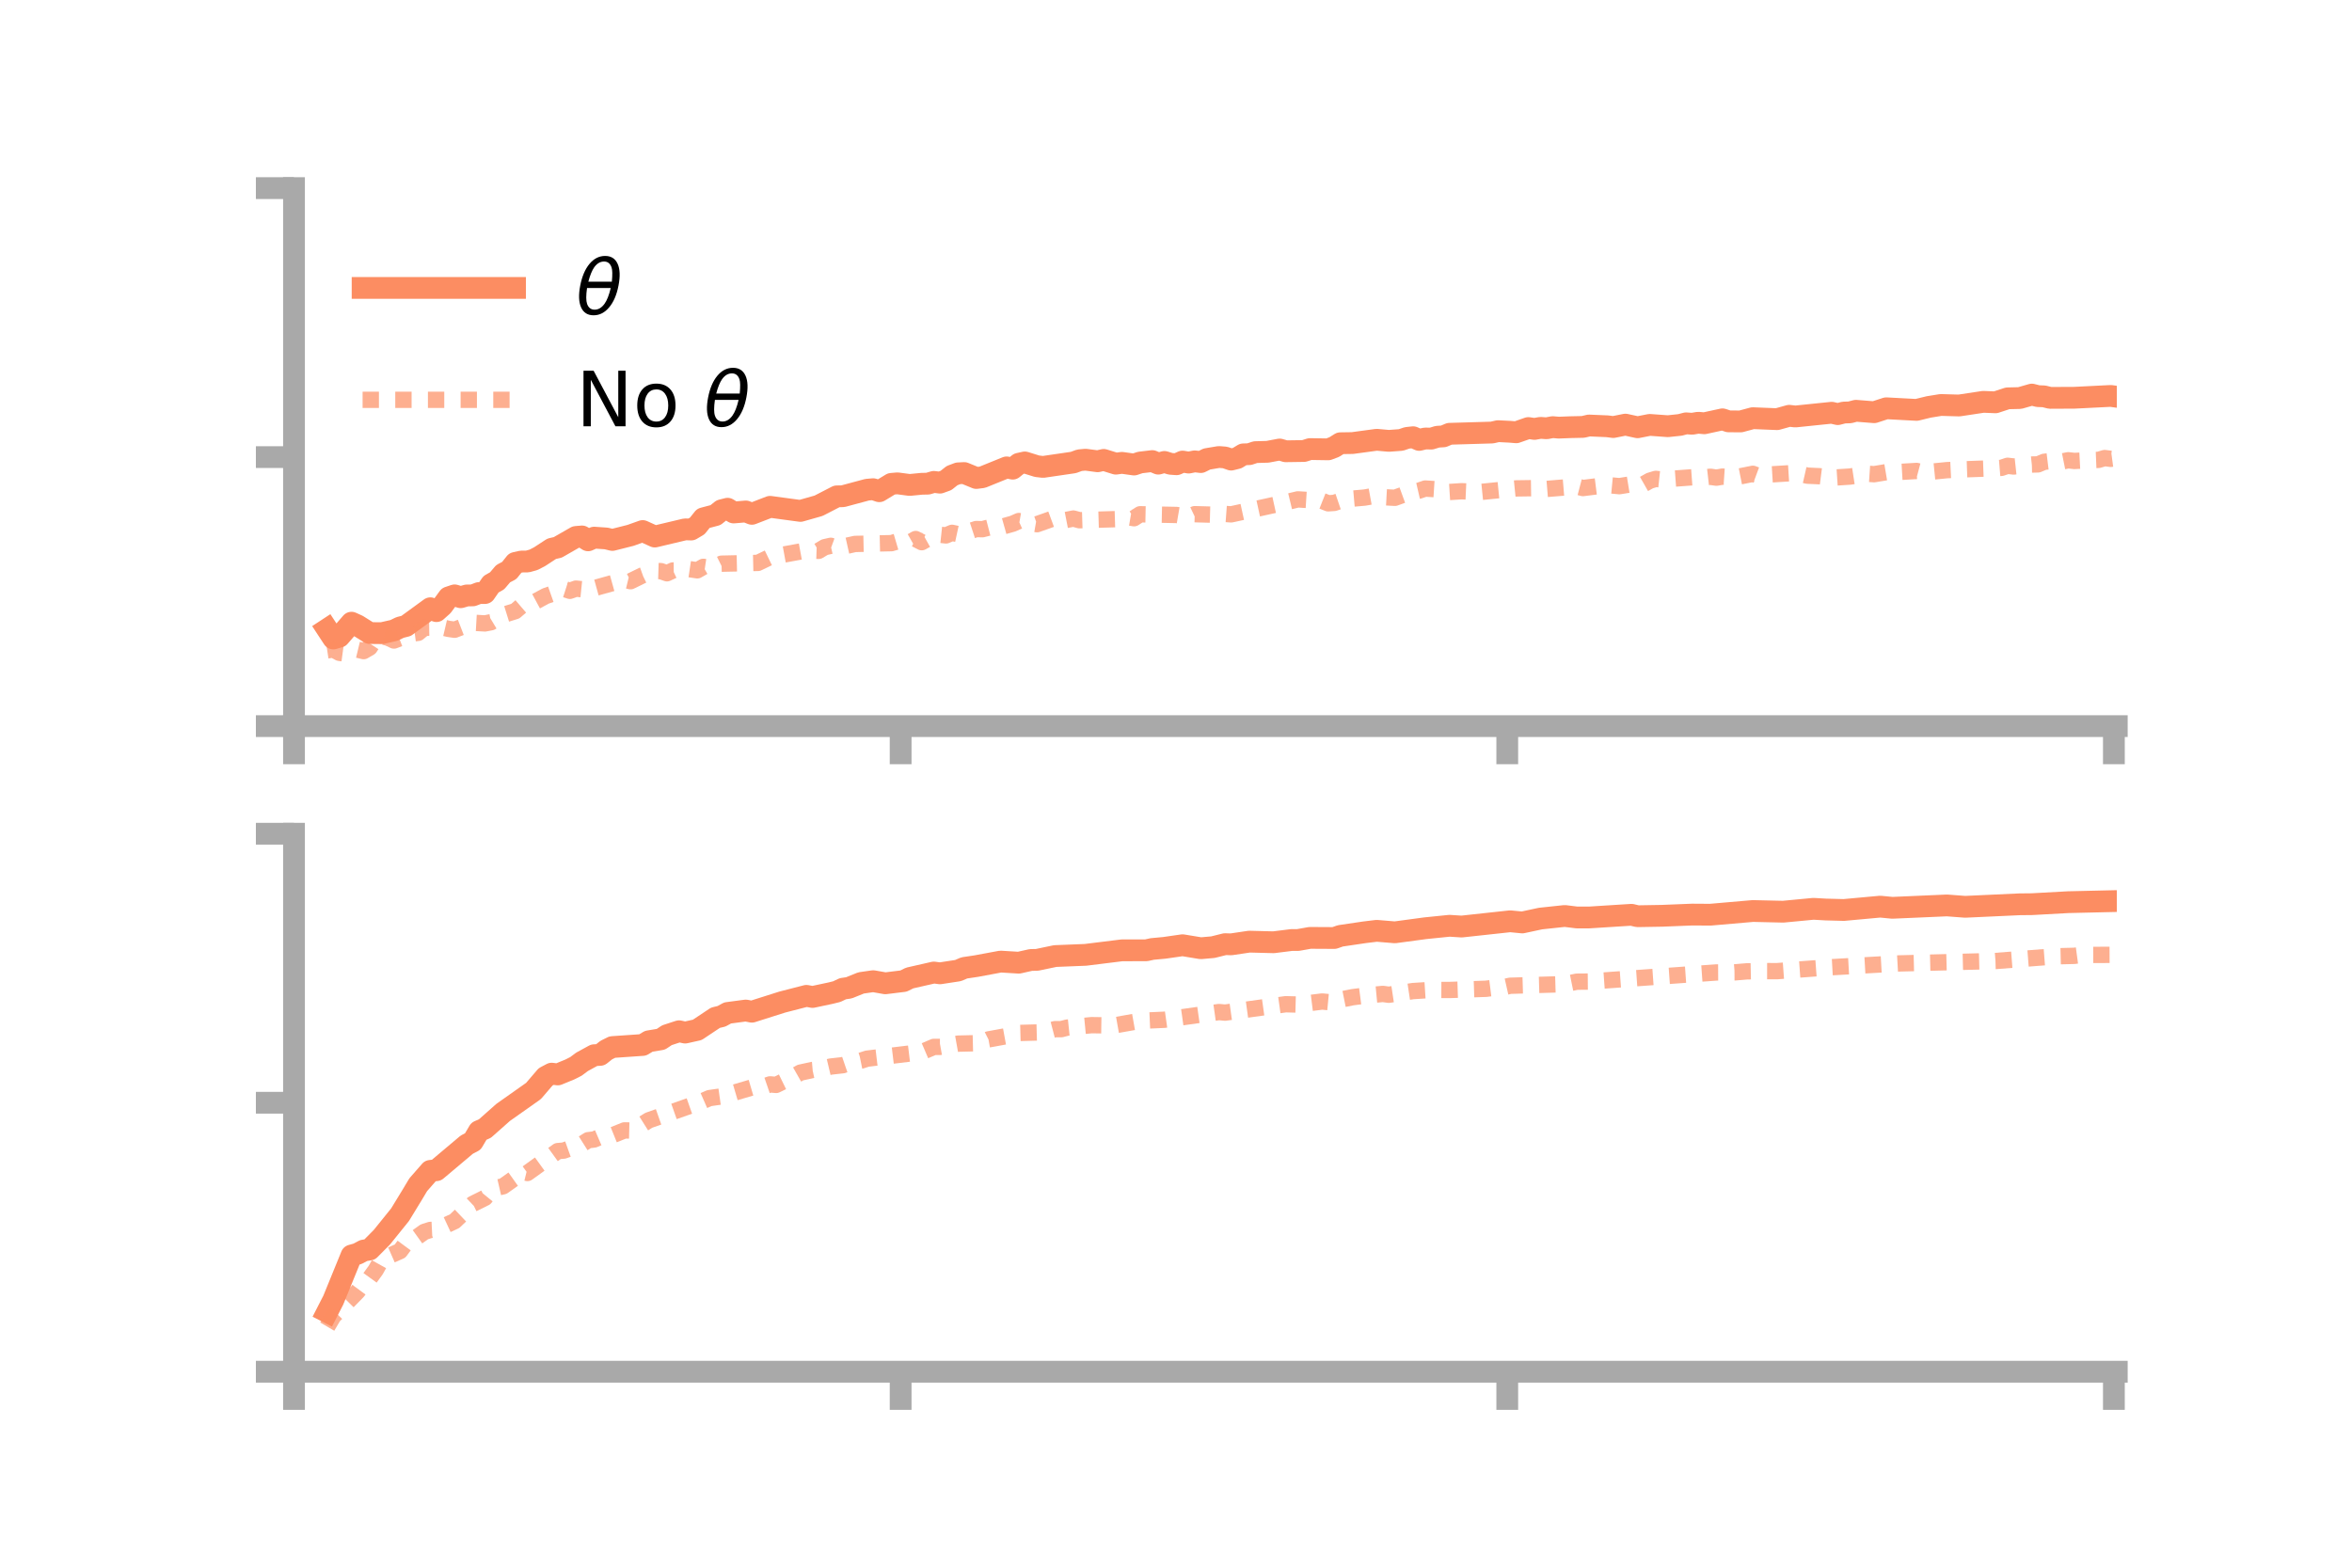 <?xml version="1.0" encoding="utf-8" standalone="no"?>
<!DOCTYPE svg PUBLIC "-//W3C//DTD SVG 1.1//EN"
  "http://www.w3.org/Graphics/SVG/1.1/DTD/svg11.dtd">
<!-- Created with matplotlib (https://matplotlib.org/) -->
<svg height="144pt" version="1.1" viewBox="0 0 216 144" width="216pt" xmlns="http://www.w3.org/2000/svg" xmlns:xlink="http://www.w3.org/1999/xlink">
 <defs>
  <style type="text/css">
*{stroke-linecap:butt;stroke-linejoin:round;}
  </style>
 </defs>
 <g id="figure_1">
  <g id="patch_1">
   <path d="M 0 144 
L 216 144 
L 216 0 
L 0 0 
z
" style="fill:none;"/>
  </g>
  <g id="axes_1">
   <g id="patch_2">
    <path d="M 27 66.698 
L 194.4 66.698 
L 194.4 17.28 
L 27 17.28 
z
" style="fill:none;"/>
   </g>
   <g id="matplotlib.axis_1">
    <g id="xtick_1">
     <g id="line2d_1">
      <defs>
       <path d="M 0 0 
L 0 3.5 
" id="mb0d076117a" style="stroke:#a9a9a9;stroke-width:2;"/>
      </defs>
      <g>
       <use style="fill:#a9a9a9;stroke:#a9a9a9;stroke-width:2;" x="27" xlink:href="#mb0d076117a" y="66.698"/>
      </g>
     </g>
    </g>
    <g id="xtick_2">
     <g id="line2d_2">
      <g>
       <use style="fill:#a9a9a9;stroke:#a9a9a9;stroke-width:2;" x="82.711" xlink:href="#mb0d076117a" y="66.698"/>
      </g>
     </g>
    </g>
    <g id="xtick_3">
     <g id="line2d_3">
      <g>
       <use style="fill:#a9a9a9;stroke:#a9a9a9;stroke-width:2;" x="138.422" xlink:href="#mb0d076117a" y="66.698"/>
      </g>
     </g>
    </g>
    <g id="xtick_4">
     <g id="line2d_4">
      <g>
       <use style="fill:#a9a9a9;stroke:#a9a9a9;stroke-width:2;" x="194.132" xlink:href="#mb0d076117a" y="66.698"/>
      </g>
     </g>
    </g>
   </g>
   <g id="matplotlib.axis_2">
    <g id="ytick_1">
     <g id="line2d_5">
      <defs>
       <path d="M 0 0 
L -3.5 0 
" id="m7392f428ac" style="stroke:#a9a9a9;stroke-width:2;"/>
      </defs>
      <g>
       <use style="fill:#a9a9a9;stroke:#a9a9a9;stroke-width:2;" x="27" xlink:href="#m7392f428ac" y="66.698"/>
      </g>
     </g>
    </g>
    <g id="ytick_2">
     <g id="line2d_6">
      <g>
       <use style="fill:#a9a9a9;stroke:#a9a9a9;stroke-width:2;" x="27" xlink:href="#m7392f428ac" y="41.989"/>
      </g>
     </g>
    </g>
    <g id="ytick_3">
     <g id="line2d_7">
      <g>
       <use style="fill:#a9a9a9;stroke:#a9a9a9;stroke-width:2;" x="27" xlink:href="#m7392f428ac" y="17.28"/>
      </g>
     </g>
    </g>
   </g>
   <g id="line2d_8">
    <path clip-path="url(#pf33d70164c)" d="M 30.052 57.799 
L 30.609 58.648 
L 31.167 58.484 
L 32.281 57.197 
L 32.838 57.451 
L 33.952 58.149 
L 35.066 58.16 
L 36.181 57.907 
L 36.738 57.636 
L 37.295 57.495 
L 39.523 55.871 
L 40.081 56.135 
L 40.638 55.638 
L 41.195 54.874 
L 41.752 54.686 
L 42.309 54.859 
L 42.866 54.696 
L 43.423 54.689 
L 43.98 54.475 
L 44.537 54.474 
L 45.095 53.665 
L 45.652 53.351 
L 46.209 52.696 
L 46.766 52.403 
L 47.323 51.706 
L 47.88 51.581 
L 48.437 51.577 
L 48.994 51.424 
L 49.551 51.137 
L 50.665 50.408 
L 51.223 50.279 
L 52.894 49.321 
L 53.451 49.275 
L 54.008 49.631 
L 54.565 49.384 
L 55.679 49.461 
L 56.236 49.598 
L 57.908 49.176 
L 59.022 48.779 
L 60.136 49.285 
L 62.922 48.624 
L 63.479 48.639 
L 64.036 48.309 
L 64.593 47.61 
L 65.707 47.316 
L 66.264 46.871 
L 66.822 46.73 
L 67.379 47.074 
L 68.493 46.98 
L 69.05 47.198 
L 70.721 46.553 
L 73.507 46.93 
L 75.178 46.455 
L 76.849 45.593 
L 77.406 45.582 
L 79.635 44.983 
L 80.192 44.934 
L 80.749 45.122 
L 81.863 44.445 
L 82.42 44.397 
L 83.535 44.546 
L 84.649 44.438 
L 85.206 44.426 
L 85.763 44.263 
L 86.32 44.334 
L 86.877 44.132 
L 87.434 43.688 
L 87.991 43.479 
L 88.549 43.45 
L 89.663 43.907 
L 90.22 43.836 
L 92.448 42.932 
L 93.005 43.049 
L 93.562 42.599 
L 94.12 42.476 
L 95.234 42.824 
L 95.791 42.889 
L 98.577 42.481 
L 99.134 42.277 
L 99.691 42.225 
L 100.805 42.371 
L 101.362 42.243 
L 102.477 42.59 
L 103.034 42.514 
L 104.148 42.67 
L 104.705 42.484 
L 105.819 42.352 
L 106.377 42.589 
L 106.934 42.43 
L 107.491 42.603 
L 108.048 42.644 
L 108.605 42.396 
L 109.162 42.491 
L 109.719 42.378 
L 110.276 42.444 
L 110.834 42.165 
L 111.948 41.977 
L 112.505 42.022 
L 113.062 42.217 
L 113.619 42.077 
L 114.176 41.737 
L 114.733 41.717 
L 115.29 41.531 
L 116.405 41.5 
L 117.519 41.289 
L 118.076 41.451 
L 119.747 41.427 
L 120.305 41.249 
L 121.976 41.275 
L 122.533 41.065 
L 123.09 40.714 
L 124.204 40.697 
L 126.433 40.395 
L 127.547 40.495 
L 128.661 40.412 
L 129.218 40.223 
L 129.776 40.161 
L 130.333 40.408 
L 130.89 40.276 
L 131.447 40.289 
L 132.004 40.117 
L 132.561 40.082 
L 133.118 39.846 
L 137.018 39.731 
L 137.575 39.604 
L 138.689 39.661 
L 139.246 39.708 
L 140.361 39.317 
L 140.918 39.399 
L 141.475 39.3 
L 142.032 39.34 
L 142.589 39.234 
L 143.146 39.281 
L 144.26 39.238 
L 145.375 39.214 
L 145.932 39.085 
L 147.603 39.155 
L 148.16 39.227 
L 149.274 39.004 
L 150.389 39.247 
L 151.503 39.028 
L 153.174 39.149 
L 154.288 39.031 
L 154.846 38.885 
L 155.403 38.925 
L 155.96 38.83 
L 156.517 38.881 
L 158.188 38.518 
L 158.745 38.704 
L 159.86 38.71 
L 160.974 38.411 
L 163.202 38.502 
L 164.317 38.191 
L 164.874 38.257 
L 168.216 37.912 
L 168.773 38.04 
L 169.33 37.896 
L 169.888 37.877 
L 170.445 37.731 
L 172.116 37.864 
L 173.23 37.502 
L 176.015 37.651 
L 177.129 37.379 
L 178.244 37.199 
L 179.915 37.247 
L 182.144 36.91 
L 183.258 36.956 
L 184.372 36.589 
L 185.486 36.563 
L 186.6 36.244 
L 187.158 36.387 
L 187.715 36.407 
L 188.272 36.547 
L 190.5 36.536 
L 193.843 36.368 
L 194.4 36.446 
L 194.4 36.446 
" style="fill:none;stroke:#fc8d62;stroke-linecap:square;stroke-width:2;"/>
   </g>
   <g id="line2d_9">
    <path clip-path="url(#pf33d70164c)" d="M 30.052 59.743 
L 30.609 59.657 
L 31.167 59.966 
L 31.724 60.042 
L 32.281 59.988 
L 32.838 59.674 
L 33.395 59.808 
L 33.952 59.484 
L 34.509 58.637 
L 35.066 58.439 
L 35.624 58.576 
L 36.181 58.836 
L 37.852 58.2 
L 38.409 58.127 
L 38.966 57.664 
L 39.523 57.658 
L 40.081 57.504 
L 41.195 57.765 
L 41.752 57.845 
L 43.423 57.201 
L 44.537 57.264 
L 45.095 57.156 
L 46.209 56.484 
L 47.323 56.136 
L 47.88 55.659 
L 48.437 55.575 
L 48.994 55.353 
L 50.108 54.752 
L 50.665 54.556 
L 51.223 54.163 
L 51.78 54.092 
L 52.337 54.27 
L 52.894 54.068 
L 53.451 54.125 
L 54.008 53.838 
L 54.565 54.028 
L 57.351 53.252 
L 57.908 53.387 
L 59.022 52.841 
L 60.136 52.444 
L 60.693 52.461 
L 61.25 52.657 
L 61.807 52.398 
L 62.364 52.395 
L 62.922 52.22 
L 64.036 52.387 
L 64.593 52.067 
L 65.15 52.151 
L 65.707 52.054 
L 66.264 51.777 
L 69.607 51.705 
L 70.721 51.166 
L 71.835 50.965 
L 74.064 50.557 
L 75.178 50.597 
L 75.735 50.263 
L 76.292 50.135 
L 76.849 50.339 
L 78.521 49.964 
L 81.863 49.892 
L 82.42 49.728 
L 82.978 49.685 
L 83.535 49.83 
L 84.092 49.513 
L 84.649 49.802 
L 85.763 49.179 
L 86.32 49.119 
L 86.877 49.179 
L 87.434 48.943 
L 87.991 49.064 
L 88.549 48.791 
L 89.106 48.778 
L 89.663 48.595 
L 90.22 48.611 
L 90.777 48.467 
L 91.334 48.576 
L 93.005 48.106 
L 93.562 47.86 
L 95.234 48.151 
L 96.348 47.758 
L 96.905 47.552 
L 97.462 47.849 
L 98.577 47.631 
L 99.134 47.786 
L 102.477 47.686 
L 103.034 47.411 
L 104.148 47.601 
L 104.705 47.238 
L 108.048 47.303 
L 109.162 47.495 
L 109.719 47.23 
L 111.391 47.277 
L 111.948 47.166 
L 113.062 47.247 
L 115.848 46.639 
L 117.519 46.272 
L 119.19 45.87 
L 121.419 46.01 
L 121.976 46.231 
L 122.533 46.194 
L 123.09 46.004 
L 123.647 45.998 
L 124.204 45.802 
L 125.319 45.706 
L 125.876 45.605 
L 128.104 45.726 
L 129.218 45.321 
L 130.333 45.065 
L 130.89 44.875 
L 132.004 44.947 
L 132.561 45.228 
L 134.232 45.122 
L 135.904 45.198 
L 139.246 44.863 
L 140.918 44.839 
L 141.475 44.958 
L 144.817 44.683 
L 145.375 44.829 
L 147.603 44.551 
L 148.717 44.657 
L 149.832 44.476 
L 150.389 44.627 
L 150.946 44.474 
L 151.503 44.158 
L 152.06 43.988 
L 152.617 44.048 
L 155.96 43.801 
L 156.517 43.857 
L 157.074 43.794 
L 157.631 43.876 
L 158.188 43.779 
L 159.303 43.856 
L 160.974 43.523 
L 161.531 43.729 
L 162.645 43.576 
L 164.874 43.439 
L 165.988 43.691 
L 167.102 43.743 
L 168.216 43.885 
L 169.888 43.776 
L 171.559 43.52 
L 172.116 43.557 
L 173.23 43.37 
L 174.344 43.357 
L 176.015 43.259 
L 176.572 43.408 
L 178.801 43.186 
L 180.472 43.107 
L 182.144 43.047 
L 183.258 43.018 
L 183.815 42.973 
L 184.372 42.785 
L 184.929 42.851 
L 186.6 42.67 
L 187.158 42.657 
L 187.715 42.424 
L 188.272 42.356 
L 188.829 42.5 
L 189.943 42.278 
L 190.5 42.341 
L 191.615 42.285 
L 192.729 42.24 
L 193.286 42.075 
L 193.843 42.146 
L 194.4 42.071 
L 194.4 42.071 
" style="fill:none;stroke:#fc8d62;stroke-dasharray:1.5,1.5;stroke-dashoffset:0;stroke-opacity:0.7;stroke-width:1.5;"/>
   </g>
   <g id="patch_3">
    <path d="M 27 66.698 
L 27 17.28 
" style="fill:none;stroke:#a9a9a9;stroke-linecap:square;stroke-linejoin:miter;stroke-width:2;"/>
   </g>
   <g id="patch_4">
    <path d="M 194.4 66.698 
L 194.4 17.28 
" style="fill:none;"/>
   </g>
   <g id="patch_5">
    <path d="M 27 66.698 
L 194.4 66.698 
" style="fill:none;stroke:#a9a9a9;stroke-linecap:square;stroke-linejoin:miter;stroke-width:2;"/>
   </g>
   <g id="patch_6">
    <path d="M 27 17.28 
L 194.4 17.28 
" style="fill:none;"/>
   </g>
   <g id="legend_1">
    <g id="line2d_10">
     <path d="M 33.3 26.449 
L 47.3 26.449 
" style="fill:none;stroke:#fc8d62;stroke-linecap:square;stroke-width:2;"/>
    </g>
    <g id="line2d_11"/>
    <g id="text_1">
     <!-- $\theta$ -->
     <defs>
      <path d="M 45.516 34.672 
L 14.453 34.672 
Q 12.359 20.062 14.5 13.875 
Q 17.188 6.25 24.469 6.25 
Q 31.781 6.25 37.359 13.922 
Q 42.234 20.656 45.516 34.672 
z
M 47.016 42.969 
Q 48.344 56.844 46.625 61.719 
Q 43.953 69.438 36.766 69.438 
Q 29.297 69.438 23.828 61.812 
Q 19.531 55.672 16.156 42.969 
z
M 38.188 76.766 
Q 49.906 76.766 54.594 66.406 
Q 59.281 56.109 55.719 37.844 
Q 52.203 19.625 43.453 9.281 
Q 34.766 -1.125 23.047 -1.125 
Q 11.281 -1.125 6.641 9.281 
Q 2 19.625 5.516 37.844 
Q 9.078 56.109 17.719 66.406 
Q 26.422 76.766 38.188 76.766 
z
" id="DejaVuSans-Oblique-952"/>
     </defs>
     <g transform="translate(52.9 28.899)scale(0.07 -0.07)">
      <use transform="translate(0 0.234)" xlink:href="#DejaVuSans-Oblique-952"/>
     </g>
    </g>
    <g id="line2d_12">
     <path d="M 33.3 36.724 
L 47.3 36.724 
" style="fill:none;stroke:#fc8d62;stroke-dasharray:1.5,1.5;stroke-dashoffset:0;stroke-opacity:0.7;stroke-width:1.5;"/>
    </g>
    <g id="line2d_13"/>
    <g id="text_2">
     <!-- No $\theta$ -->
     <defs>
      <path d="M 9.812 72.906 
L 23.094 72.906 
L 55.422 11.922 
L 55.422 72.906 
L 64.984 72.906 
L 64.984 0 
L 51.703 0 
L 19.391 60.984 
L 19.391 0 
L 9.812 0 
z
" id="DejaVuSans-78"/>
      <path d="M 30.609 48.391 
Q 23.391 48.391 19.188 42.75 
Q 14.984 37.109 14.984 27.297 
Q 14.984 17.484 19.156 11.844 
Q 23.344 6.203 30.609 6.203 
Q 37.797 6.203 41.984 11.859 
Q 46.188 17.531 46.188 27.297 
Q 46.188 37.016 41.984 42.703 
Q 37.797 48.391 30.609 48.391 
z
M 30.609 56 
Q 42.328 56 49.016 48.375 
Q 55.719 40.766 55.719 27.297 
Q 55.719 13.875 49.016 6.219 
Q 42.328 -1.422 30.609 -1.422 
Q 18.844 -1.422 12.172 6.219 
Q 5.516 13.875 5.516 27.297 
Q 5.516 40.766 12.172 48.375 
Q 18.844 56 30.609 56 
z
" id="DejaVuSans-111"/>
      <path id="DejaVuSans-32"/>
     </defs>
     <g transform="translate(52.9 39.174)scale(0.07 -0.07)">
      <use transform="translate(0 0.234)" xlink:href="#DejaVuSans-78"/>
      <use transform="translate(74.805 0.234)" xlink:href="#DejaVuSans-111"/>
      <use transform="translate(135.986 0.234)" xlink:href="#DejaVuSans-32"/>
      <use transform="translate(167.773 0.234)" xlink:href="#DejaVuSans-Oblique-952"/>
     </g>
    </g>
   </g>
  </g>
  <g id="axes_2">
   <g id="patch_7">
    <path d="M 27 126 
L 194.4 126 
L 194.4 76.582 
L 27 76.582 
z
" style="fill:none;"/>
   </g>
   <g id="matplotlib.axis_3">
    <g id="xtick_5">
     <g id="line2d_14">
      <g>
       <use style="fill:#a9a9a9;stroke:#a9a9a9;stroke-width:2;" x="27" xlink:href="#mb0d076117a" y="126"/>
      </g>
     </g>
    </g>
    <g id="xtick_6">
     <g id="line2d_15">
      <g>
       <use style="fill:#a9a9a9;stroke:#a9a9a9;stroke-width:2;" x="82.711" xlink:href="#mb0d076117a" y="126"/>
      </g>
     </g>
    </g>
    <g id="xtick_7">
     <g id="line2d_16">
      <g>
       <use style="fill:#a9a9a9;stroke:#a9a9a9;stroke-width:2;" x="138.422" xlink:href="#mb0d076117a" y="126"/>
      </g>
     </g>
    </g>
    <g id="xtick_8">
     <g id="line2d_17">
      <g>
       <use style="fill:#a9a9a9;stroke:#a9a9a9;stroke-width:2;" x="194.132" xlink:href="#mb0d076117a" y="126"/>
      </g>
     </g>
    </g>
   </g>
   <g id="matplotlib.axis_4">
    <g id="ytick_4">
     <g id="line2d_18">
      <g>
       <use style="fill:#a9a9a9;stroke:#a9a9a9;stroke-width:2;" x="27" xlink:href="#m7392f428ac" y="126"/>
      </g>
     </g>
    </g>
    <g id="ytick_5">
     <g id="line2d_19">
      <g>
       <use style="fill:#a9a9a9;stroke:#a9a9a9;stroke-width:2;" x="27" xlink:href="#m7392f428ac" y="101.291"/>
      </g>
     </g>
    </g>
    <g id="ytick_6">
     <g id="line2d_20">
      <g>
       <use style="fill:#a9a9a9;stroke:#a9a9a9;stroke-width:2;" x="27" xlink:href="#m7392f428ac" y="76.582"/>
      </g>
     </g>
    </g>
   </g>
   <g id="line2d_21">
    <path clip-path="url(#p24cd109814)" d="M 30.052 120.51 
L 30.609 119.422 
L 32.281 115.325 
L 32.838 115.167 
L 33.395 114.87 
L 33.952 114.774 
L 35.066 113.651 
L 36.738 111.579 
L 37.852 109.754 
L 38.409 108.823 
L 39.523 107.55 
L 40.081 107.489 
L 42.866 105.143 
L 43.423 104.851 
L 43.98 103.907 
L 44.537 103.661 
L 46.209 102.178 
L 48.994 100.213 
L 50.108 98.914 
L 50.665 98.62 
L 51.223 98.693 
L 52.337 98.235 
L 52.894 97.953 
L 53.451 97.536 
L 54.565 96.927 
L 55.122 96.897 
L 55.679 96.455 
L 56.236 96.178 
L 59.022 95.986 
L 59.579 95.648 
L 60.693 95.462 
L 61.25 95.09 
L 62.364 94.725 
L 62.922 94.848 
L 64.036 94.599 
L 65.707 93.485 
L 66.264 93.35 
L 66.822 93.044 
L 68.493 92.822 
L 69.05 92.931 
L 71.835 92.047 
L 74.064 91.473 
L 74.621 91.578 
L 76.292 91.222 
L 76.849 91.084 
L 77.406 90.819 
L 77.964 90.737 
L 79.078 90.287 
L 80.192 90.126 
L 81.306 90.322 
L 82.978 90.116 
L 83.535 89.837 
L 85.206 89.457 
L 85.763 89.331 
L 86.32 89.406 
L 87.991 89.15 
L 88.549 88.908 
L 89.663 88.741 
L 91.891 88.326 
L 93.562 88.428 
L 94.677 88.178 
L 95.234 88.168 
L 96.905 87.819 
L 99.691 87.707 
L 103.034 87.293 
L 105.262 87.291 
L 105.819 87.168 
L 106.934 87.065 
L 108.605 86.824 
L 110.276 87.1 
L 111.391 87.002 
L 112.505 86.725 
L 113.062 86.743 
L 114.733 86.495 
L 116.962 86.552 
L 118.633 86.343 
L 119.19 86.347 
L 120.305 86.149 
L 122.533 86.161 
L 123.09 85.965 
L 125.319 85.635 
L 126.433 85.5 
L 128.104 85.639 
L 130.89 85.264 
L 133.118 85.037 
L 134.232 85.108 
L 138.689 84.624 
L 139.804 84.733 
L 141.475 84.375 
L 143.703 84.137 
L 144.817 84.275 
L 145.932 84.275 
L 149.832 84.028 
L 150.389 84.159 
L 152.617 84.121 
L 155.403 84.009 
L 157.074 84.02 
L 160.974 83.681 
L 163.759 83.744 
L 166.545 83.479 
L 167.659 83.543 
L 169.33 83.587 
L 172.673 83.28 
L 173.787 83.387 
L 178.801 83.168 
L 180.472 83.295 
L 185.486 83.064 
L 186.6 83.053 
L 189.943 82.869 
L 194.4 82.766 
L 194.4 82.766 
" style="fill:none;stroke:#fc8d62;stroke-linecap:square;stroke-width:2;"/>
   </g>
   <g id="line2d_22">
    <path clip-path="url(#p24cd109814)" d="M 30.052 121.858 
L 30.609 120.908 
L 32.838 118.634 
L 33.395 117.878 
L 33.952 117.419 
L 34.509 116.652 
L 35.066 115.653 
L 36.738 114.921 
L 37.295 114.166 
L 37.852 113.953 
L 38.966 113.153 
L 39.523 112.975 
L 40.081 112.947 
L 41.752 112.171 
L 43.423 110.583 
L 44.537 110.031 
L 45.095 109.347 
L 45.652 109.094 
L 46.209 108.966 
L 47.323 108.176 
L 47.88 107.609 
L 48.437 107.745 
L 51.223 105.735 
L 51.78 105.686 
L 53.451 105.086 
L 54.008 104.734 
L 54.565 104.667 
L 55.122 104.428 
L 55.679 104.506 
L 57.351 103.833 
L 57.908 103.846 
L 58.465 103.604 
L 59.579 102.906 
L 63.479 101.533 
L 64.036 101.554 
L 64.593 101.112 
L 65.15 100.868 
L 66.264 100.709 
L 69.05 99.889 
L 70.164 99.796 
L 70.721 99.605 
L 71.278 99.655 
L 72.95 98.841 
L 73.507 98.524 
L 74.621 98.281 
L 75.178 98.233 
L 76.292 97.969 
L 77.406 97.843 
L 77.964 97.652 
L 79.078 97.424 
L 79.635 97.244 
L 84.649 96.64 
L 85.763 96.163 
L 86.32 96.163 
L 87.991 95.863 
L 89.663 95.823 
L 90.22 95.756 
L 90.777 95.475 
L 93.005 95.068 
L 93.562 94.885 
L 95.791 94.824 
L 96.905 94.532 
L 97.462 94.533 
L 98.02 94.389 
L 99.134 94.273 
L 100.248 94.166 
L 101.362 94.182 
L 101.919 94.261 
L 104.705 93.769 
L 106.934 93.67 
L 111.948 92.962 
L 112.505 93.015 
L 118.076 92.244 
L 119.19 92.274 
L 121.419 91.994 
L 121.976 92.048 
L 124.204 91.6 
L 125.319 91.456 
L 126.99 91.297 
L 127.547 91.372 
L 129.776 91.035 
L 131.447 90.929 
L 133.118 90.934 
L 136.461 90.825 
L 137.575 90.685 
L 138.132 90.672 
L 138.689 90.546 
L 143.703 90.399 
L 144.817 90.172 
L 145.932 90.162 
L 157.631 89.326 
L 159.303 89.318 
L 160.417 89.224 
L 161.531 89.201 
L 163.202 89.205 
L 167.102 88.918 
L 168.216 88.842 
L 174.344 88.497 
L 183.258 88.273 
L 188.829 87.84 
L 190.5 87.799 
L 191.057 87.724 
L 192.172 87.715 
L 193.843 87.707 
L 194.4 87.731 
L 194.4 87.731 
" style="fill:none;stroke:#fc8d62;stroke-dasharray:1.5,1.5;stroke-dashoffset:0;stroke-opacity:0.7;stroke-width:1.5;"/>
   </g>
   <g id="patch_8">
    <path d="M 27 126 
L 27 76.582 
" style="fill:none;stroke:#a9a9a9;stroke-linecap:square;stroke-linejoin:miter;stroke-width:2;"/>
   </g>
   <g id="patch_9">
    <path d="M 194.4 126 
L 194.4 76.582 
" style="fill:none;"/>
   </g>
   <g id="patch_10">
    <path d="M 27 126 
L 194.4 126 
" style="fill:none;stroke:#a9a9a9;stroke-linecap:square;stroke-linejoin:miter;stroke-width:2;"/>
   </g>
   <g id="patch_11">
    <path d="M 27 76.582 
L 194.4 76.582 
" style="fill:none;"/>
   </g>
  </g>
 </g>
 <defs>
  <clipPath id="pf33d70164c">
   <rect height="49.418" width="167.4" x="27" y="17.28"/>
  </clipPath>
  <clipPath id="p24cd109814">
   <rect height="49.418" width="167.4" x="27" y="76.582"/>
  </clipPath>
 </defs>
</svg>
